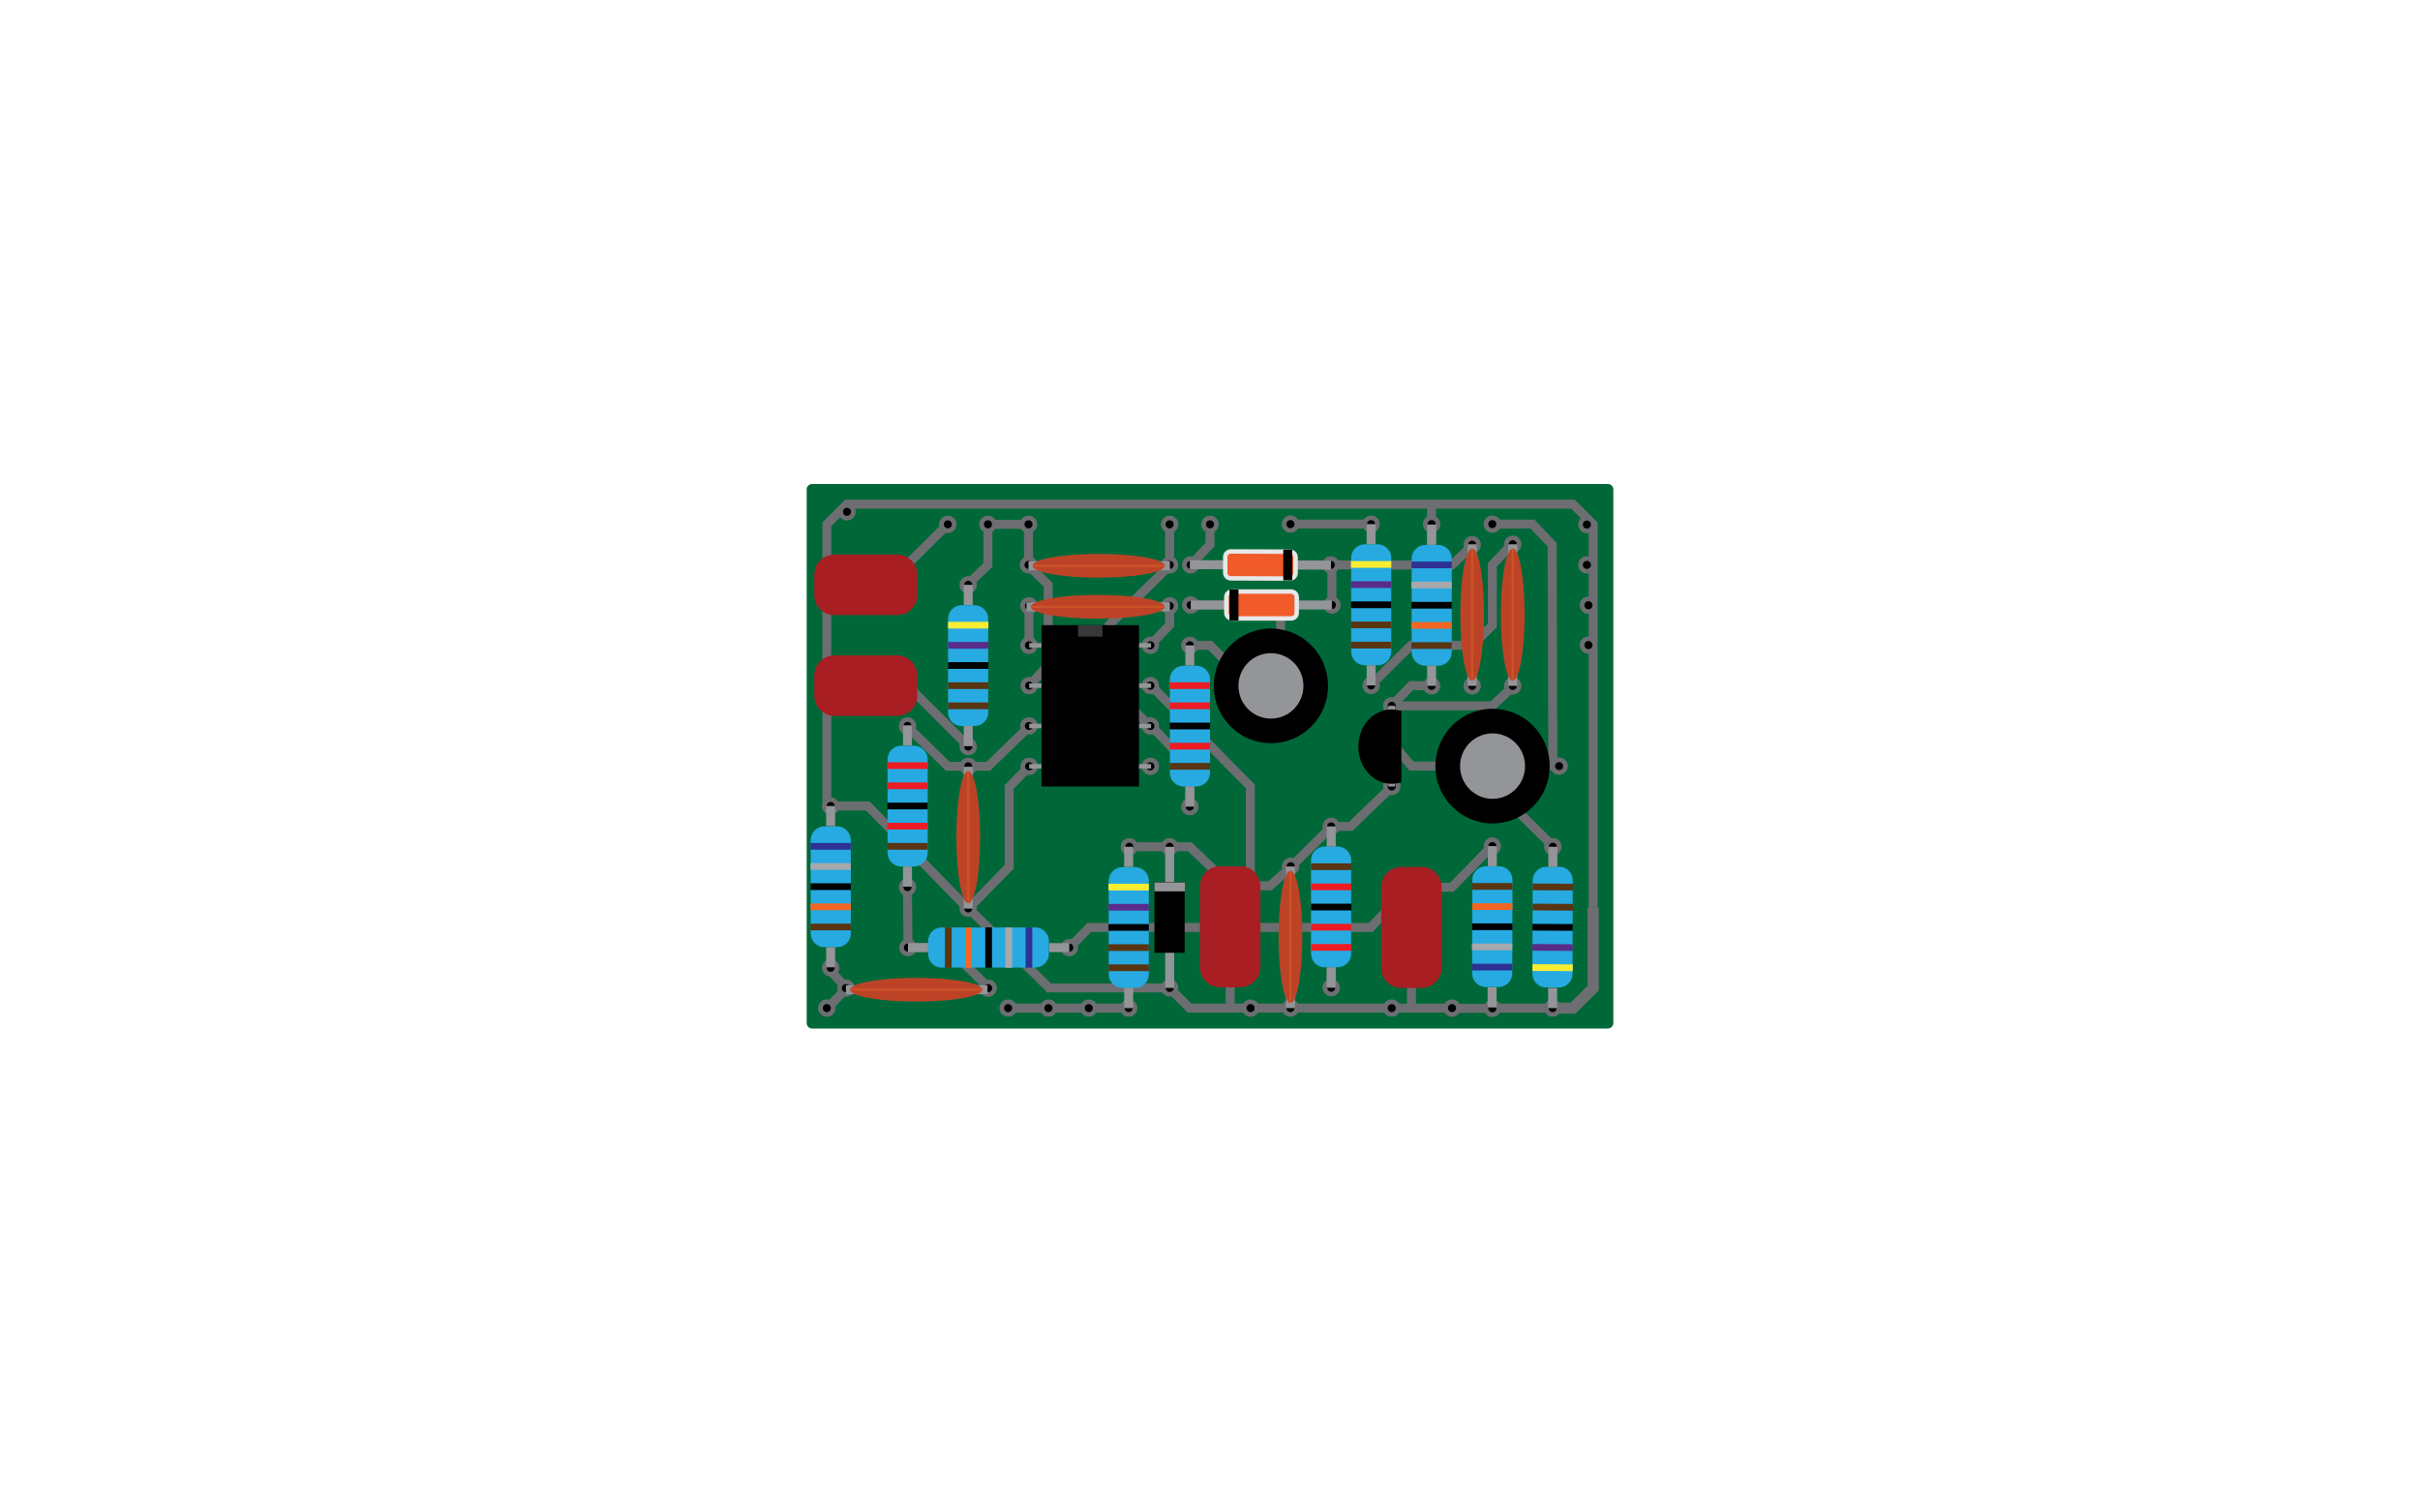 <?xml version="1.0" encoding="utf-8"?>
<!-- Generator: Adobe Illustrator 19.1.0, SVG Export Plug-In . SVG Version: 6.00 Build 0)  -->
<svg version="1.1" xmlns="http://www.w3.org/2000/svg" xmlns:xlink="http://www.w3.org/1999/xlink" x="0px" y="0px"
	 viewBox="0 0 1080 675" style="enable-background:new 0 0 1080 675;" xml:space="preserve">
<style type="text/css">
	.st0{fill:#006838;}
	.st1{fill:none;stroke:#6D6E71;stroke-width:5;stroke-miterlimit:10;}
	.st2{fill:none;stroke:#6D6E71;stroke-width:4;stroke-miterlimit:10;}
	.st3{fill:#6D6E71;stroke:#6D6E71;stroke-width:2;stroke-miterlimit:10;}
	.st4{stroke:#6D6E71;stroke-width:2;stroke-miterlimit:10;}
	.st5{fill:none;stroke:#939598;stroke-width:4;stroke-miterlimit:10;}
	.st6{fill:#BD4327;}
	.st7{fill:none;stroke:#CB5327;stroke-miterlimit:10;}
	.st8{fill:#A91E22;}
	.st9{fill:#27AAE1;}
	.st10{fill:none;stroke:#593512;stroke-width:3;stroke-miterlimit:10;}
	.st11{fill:none;stroke:#000000;stroke-width:3;stroke-miterlimit:10;}
	.st12{fill:none;stroke:#592C8A;stroke-width:3;stroke-miterlimit:10;}
	.st13{fill:none;stroke:#F9ED32;stroke-width:3;stroke-miterlimit:10;}
	.st14{fill:none;stroke:#939598;stroke-width:2;stroke-miterlimit:10;}
	.st15{fill:#383838;}
	.st16{fill:none;stroke:#ED1C24;stroke-width:3;stroke-miterlimit:10;}
	.st17{fill:none;stroke:#F26522;stroke-width:3;stroke-miterlimit:10;}
	.st18{fill:none;stroke:#A7A9AC;stroke-width:3;stroke-miterlimit:10;}
	.st19{fill:none;stroke:#2E3192;stroke-width:3;stroke-miterlimit:10;}
	.st20{fill:#314056;stroke:#939598;stroke-width:4;stroke-miterlimit:10;}
	.st21{fill:#F15A29;stroke:#E6E7E8;stroke-width:2;stroke-miterlimit:10;}
	.st22{fill:none;stroke:#000000;stroke-width:4;stroke-miterlimit:10;}
	.st23{fill:#939598;stroke:#000000;stroke-width:11;stroke-miterlimit:10;}
	.st24{fill:none;stroke:#939598;stroke-width:3;stroke-miterlimit:10;}
</style>
<g id="board">
	<path class="st0" d="M362.4,459h355.2c1.3,0,2.4-1.1,2.4-2.4V218.4c0-1.3-1.1-2.4-2.4-2.4H362.4c-1.3,0-2.4,1.1-2.4,2.4v238.2
		C360,457.9,361.1,459,362.4,459z"/>
</g>
<g id="circuit">
	<line class="st1" x1="711" y1="405" x2="711" y2="432"/>
	<line class="st2" x1="397.8" y1="258.9" x2="421" y2="236"/>
	<line class="st2" x1="522" y1="249.3" x2="522" y2="236.8"/>
	<line class="st2" x1="459" y1="236.8" x2="459" y2="249.3"/>
	<line class="st2" x1="459.2" y1="273.2" x2="459.2" y2="285.2"/>
	<line class="st2" x1="405" y1="398.7" x2="405.2" y2="420.1"/>
	<polyline class="st2" points="440.9,236.8 440.9,252.1 433.9,258.9 	"/>
	<polyline class="st2" points="460.8,254.2 467.8,261 467.8,296.7 461.2,304 	"/>
	<polyline class="st2" points="511.3,322.2 495,306 495,278.9 520.2,254.2 	"/>
	<polyline class="st2" points="522,273.2 522,278.9 515.2,286 	"/>
	<polyline class="st2" points="429.3,342 423,342 406.8,326.1 	"/>
	<polyline class="st2" points="457.4,326.1 441,342 434.8,342 	"/>
	<polyline class="st2" points="457.4,344 450.4,351.2 450.4,386.8 434.1,403.5 	"/>
	<polyline class="st2" points="430,403.5 387.3,359.7 371.8,359.7 369,356.9 369,234 378,225 702,225 711,234 711,405 	"/>
	<line class="st2" x1="443.7" y1="234" x2="456.2" y2="234"/>
	<line class="st2" x1="452.7" y1="449.9" x2="465.1" y2="449.9"/>
	<line class="st2" x1="470.7" y1="449.9" x2="483.1" y2="449.9"/>
	<line class="st2" x1="488.7" y1="449.9" x2="501" y2="449.9"/>
	<polyline class="st2" points="519.3,440.9 468.2,440.9 434.1,407.2 	"/>
	<line class="st2" x1="506.5" y1="377.9" x2="519.3" y2="377.9"/>
	<polyline class="st2" points="555.3,449.9 530.9,449.9 523.9,442.9 	"/>
	<polyline class="st2" points="547.1,393.3 531,377.9 524.8,377.9 	"/>
	<polyline class="st2" points="479.2,421 486.1,413.9 611.8,413.9 627.7,396.9 	"/>
	<line class="st2" x1="549" y1="434.3" x2="549" y2="449.6"/>
	<line class="st2" x1="560.8" y1="449.9" x2="573.2" y2="449.9"/>
	<line class="st2" x1="578.7" y1="449.9" x2="618.3" y2="449.9"/>
	<line class="st2" x1="623.8" y1="449.9" x2="645.3" y2="449.9"/>
	<line class="st2" x1="629.9" y1="434.6" x2="629.9" y2="449.9"/>
	<line class="st2" x1="650.7" y1="450" x2="663.2" y2="450"/>
	<line class="st2" x1="668.8" y1="449.9" x2="690.1" y2="449.9"/>
	<polyline class="st1" points="695.6,449.9 702,449.9 711,441 711,432 	"/>
	<polyline class="st2" points="574.2,388.7 566.8,395.3 551.8,395.3 	"/>
	<line class="st2" x1="578.2" y1="384.8" x2="592.3" y2="370.9"/>
	<polyline class="st2" points="596.8,368.8 602.8,368.8 619.2,353 	"/>
	<line class="st2" x1="594.1" y1="438" x2="594.1" y2="413.9"/>
	<polyline class="st2" points="632.7,396 647.9,396 664,379.5 	"/>
	<line class="st2" x1="691.2" y1="375.8" x2="658.9" y2="343.9"/>
	<line class="st2" x1="677.9" y1="341.9" x2="693" y2="341.9"/>
	<polyline class="st2" points="654.3,341.9 629.9,341.9 623.4,334.2 	"/>
	<polyline class="st2" points="693,339.9 692.7,243.1 683.9,233.9 668.8,233.9 	"/>
	<polyline class="st2" points="531,357.2 531,342 515.5,325.8 	"/>
	<polyline class="st2" points="558,395.3 558,351 515.5,307.8 	"/>
	<polyline class="st2" points="533.8,288 540,288 556.1,304.1 	"/>
	<polyline class="st2" points="540,236.8 540,243 533.3,250.1 	"/>
	<line class="st2" x1="556.1" y1="252.1" x2="568.7" y2="252.1"/>
	<line class="st2" x1="574.2" y1="252.1" x2="591.1" y2="252.1"/>
	<line class="st2" x1="534.2" y1="270" x2="550.6" y2="270"/>
	<line class="st2" x1="556.1" y1="270" x2="568.7" y2="270"/>
	<polyline class="st2" points="574.2,303.8 571.5,301 571.5,272.8 	"/>
	<line class="st2" x1="594.4" y1="267.6" x2="594.4" y2="254.8"/>
	<line class="st2" x1="578.7" y1="233.9" x2="609.2" y2="233.9"/>
	<line class="st2" x1="638.9" y1="231.1" x2="638.9" y2="224.8"/>
	<polyline class="st2" points="596.7,252.1 647.9,252.2 655.2,245.2 	"/>
	<polyline class="st2" points="657,288 629.7,288 613.8,303.8 	"/>
	<line class="st2" x1="657" y1="303.3" x2="657" y2="288"/>
	<polyline class="st2" points="636.2,306.1 629.9,305.9 623,313 	"/>
	<polyline class="st2" points="673.3,308.2 666,315 623.8,315 	"/>
	<polyline class="st2" points="657,288 666,279.1 666,252.1 673,244.7 	"/>
	<polyline class="st2" points="398.7,306 405,306 430.2,331.1 	"/>
	<line class="st2" x1="638.9" y1="236.7" x2="638.9" y2="252.1"/>
	<ellipse class="st3" cx="396" cy="261" rx="2.8" ry="2.8"/>
	<ellipse class="st3" cx="369" cy="261" rx="2.8" ry="2.8"/>
	<ellipse class="st3" cx="396" cy="306" rx="2.8" ry="2.8"/>
	<ellipse class="st3" cx="369" cy="306" rx="2.8" ry="2.8"/>
	<ellipse class="st3" cx="459" cy="234" rx="2.8" ry="2.8"/>
	<ellipse class="st3" cx="440.9" cy="234" rx="2.8" ry="2.8"/>
	<ellipse class="st3" cx="423" cy="234" rx="2.8" ry="2.8"/>
	<ellipse class="st3" cx="540" cy="234" rx="2.8" ry="2.8"/>
	<ellipse class="st3" cx="575.9" cy="233.9" rx="2.8" ry="2.8"/>
	<ellipse class="st3" cx="522" cy="234" rx="2.8" ry="2.8"/>
	<ellipse class="st3" cx="638.9" cy="233.9" rx="2.8" ry="2.8"/>
	<ellipse class="st3" cx="666" cy="233.9" rx="2.8" ry="2.8"/>
	<ellipse class="st3" cx="611.9" cy="233.9" rx="2.8" ry="2.8"/>
	<ellipse class="st3" cx="432.1" cy="261" rx="2.8" ry="2.8"/>
	<ellipse class="st3" cx="459" cy="252.1" rx="2.8" ry="2.8"/>
	<ellipse class="st3" cx="522" cy="252.1" rx="2.8" ry="2.8"/>
	<ellipse class="st3" cx="432.1" cy="333.2" rx="2.8" ry="2.8"/>
	<ellipse class="st3" cx="459.2" cy="270.4" rx="2.8" ry="2.8"/>
	<ellipse class="st3" cx="522" cy="270.4" rx="2.8" ry="2.8"/>
	<ellipse class="st3" cx="459.2" cy="288" rx="2.8" ry="2.8"/>
	<ellipse class="st3" cx="459.3" cy="306" rx="2.8" ry="2.8"/>
	<ellipse class="st3" cx="459.2" cy="324" rx="2.8" ry="2.8"/>
	<ellipse class="st3" cx="459.3" cy="342" rx="2.8" ry="2.8"/>
	<ellipse class="st3" cx="513.4" cy="288" rx="2.8" ry="2.8"/>
	<ellipse class="st3" cx="513.4" cy="306" rx="2.8" ry="2.8"/>
	<ellipse class="st3" cx="513.4" cy="324" rx="2.8" ry="2.8"/>
	<ellipse class="st3" cx="513.4" cy="342" rx="2.8" ry="2.8"/>
	<ellipse class="st3" cx="432.1" cy="342" rx="2.8" ry="2.8"/>
	<ellipse class="st3" cx="432.1" cy="405.4" rx="2.8" ry="2.8"/>
	<ellipse class="st3" cx="405" cy="324" rx="2.8" ry="2.8"/>
	<ellipse class="st3" cx="405" cy="395.9" rx="2.8" ry="2.8"/>
	<ellipse class="st3" cx="370.7" cy="359.7" rx="2.8" ry="2.8"/>
	<ellipse class="st3" cx="370.7" cy="431.9" rx="2.8" ry="2.8"/>
	<ellipse class="st3" cx="377.5" cy="441" rx="2.8" ry="2.8"/>
	<ellipse class="st3" cx="405.2" cy="422.9" rx="2.8" ry="2.8"/>
	<ellipse class="st3" cx="441" cy="441" rx="2.8" ry="2.8"/>
	<ellipse class="st3" cx="477.2" cy="422.9" rx="2.8" ry="2.8"/>
	<ellipse class="st3" cx="369" cy="449.9" rx="2.8" ry="2.8"/>
	<ellipse class="st3" cx="531.4" cy="252.1" rx="2.8" ry="2.8"/>
	<ellipse class="st3" cx="531.4" cy="270" rx="2.8" ry="2.8"/>
	<ellipse class="st3" cx="593.9" cy="252.1" rx="2.8" ry="2.8"/>
	<ellipse class="st3" cx="594.4" cy="270" rx="2.8" ry="2.8"/>
	<ellipse class="st3" cx="531" cy="288" rx="2.8" ry="2.8"/>
	<ellipse class="st3" cx="531" cy="360" rx="2.8" ry="2.8"/>
	<ellipse class="st3" cx="611.9" cy="305.9" rx="2.8" ry="2.8"/>
	<ellipse class="st3" cx="638.9" cy="306.1" rx="2.8" ry="2.8"/>
	<ellipse class="st3" cx="675.1" cy="306.1" rx="2.8" ry="2.8"/>
	<ellipse class="st3" cx="657" cy="306.1" rx="2.8" ry="2.8"/>
	<ellipse class="st3" cx="657" cy="243.1" rx="2.8" ry="2.8"/>
	<ellipse class="st3" cx="675.1" cy="242.9" rx="2.8" ry="2.8"/>
	<ellipse class="st3" cx="621.1" cy="315" rx="2.8" ry="2.8"/>
	<ellipse class="st3" cx="621.1" cy="351" rx="2.8" ry="2.8"/>
	<ellipse class="st3" cx="621.1" cy="332.7" rx="2.8" ry="2.8"/>
	<ellipse class="st3" cx="693" cy="377.9" rx="2.8" ry="2.8"/>
	<ellipse class="st3" cx="666" cy="377.6" rx="2.8" ry="2.8"/>
	<ellipse class="st3" cx="692.9" cy="449.9" rx="2.8" ry="2.8"/>
	<ellipse class="st3" cx="666" cy="450" rx="2.8" ry="2.8"/>
	<ellipse class="st3" cx="594.1" cy="440.8" rx="2.8" ry="2.8"/>
	<ellipse class="st3" cx="594.1" cy="368.8" rx="2.8" ry="2.8"/>
	<ellipse class="st3" cx="576" cy="386.6" rx="2.8" ry="2.8"/>
	<ellipse class="st3" cx="575.9" cy="449.9" rx="2.8" ry="2.8"/>
	<ellipse class="st3" cx="549" cy="431.5" rx="2.8" ry="2.8"/>
	<ellipse class="st3" cx="549" cy="395.3" rx="2.8" ry="2.8"/>
	<ellipse class="st3" cx="522" cy="440.9" rx="2.8" ry="2.8"/>
	<ellipse class="st3" cx="522" cy="377.9" rx="2.8" ry="2.8"/>
	<ellipse class="st3" cx="503.7" cy="449.9" rx="2.8" ry="2.8"/>
	<ellipse class="st3" cx="504" cy="377.9" rx="2.8" ry="2.8"/>
	<ellipse class="st3" cx="558" cy="306.1" rx="2.8" ry="2.8"/>
	<ellipse class="st3" cx="576" cy="305.9" rx="2.8" ry="2.8"/>
	<ellipse class="st3" cx="657" cy="341.9" rx="2.8" ry="2.8"/>
	<ellipse class="st3" cx="675.1" cy="341.9" rx="2.8" ry="2.8"/>
	<ellipse class="st3" cx="629.9" cy="431.8" rx="2.8" ry="2.8"/>
	<ellipse class="st3" cx="629.9" cy="396" rx="2.8" ry="2.8"/>
	<ellipse class="st3" cx="708.2" cy="234.1" rx="2.8" ry="2.8"/>
	<ellipse class="st3" cx="708.9" cy="270.1" rx="2.8" ry="2.8"/>
	<ellipse class="st3" cx="708.2" cy="252.1" rx="2.8" ry="2.8"/>
	<ellipse class="st3" cx="708.9" cy="287.9" rx="2.8" ry="2.8"/>
	<ellipse class="st3" cx="695.8" cy="341.9" rx="2.8" ry="2.8"/>
	<ellipse class="st3" cx="648" cy="449.9" rx="2.8" ry="2.8"/>
	<ellipse class="st3" cx="621.1" cy="449.9" rx="2.8" ry="2.8"/>
	<ellipse class="st3" cx="558.1" cy="449.9" rx="2.8" ry="2.8"/>
	<ellipse class="st3" cx="485.9" cy="449.9" rx="2.8" ry="2.8"/>
	<ellipse class="st3" cx="467.9" cy="449.9" rx="2.8" ry="2.8"/>
	<ellipse class="st3" cx="449.9" cy="449.9" rx="2.8" ry="2.8"/>
	<ellipse class="st3" cx="553.3" cy="252.1" rx="2.8" ry="2.8"/>
	<ellipse class="st3" cx="571.5" cy="252.1" rx="2.8" ry="2.8"/>
	<ellipse class="st3" cx="553.3" cy="270" rx="2.8" ry="2.8"/>
	<ellipse class="st3" cx="571.5" cy="270" rx="2.8" ry="2.8"/>
	<ellipse class="st3" cx="378" cy="228.4" rx="2.8" ry="2.8"/>
	<polyline class="st2" points="407.9,422.9 422.9,422.9 439.3,438.9 	"/>
	<line class="st2" x1="371.1" y1="433.7" x2="375.8" y2="438.9"/>
	<line class="st2" x1="375.8" y1="443.2" x2="371.1" y2="448"/>
</g>
<g id="holes">
	<ellipse class="st4" cx="396" cy="261" rx="2.8" ry="2.8"/>
	<ellipse class="st4" cx="369" cy="261" rx="2.8" ry="2.8"/>
	<ellipse class="st4" cx="396" cy="306" rx="2.8" ry="2.8"/>
	<ellipse class="st4" cx="369" cy="306" rx="2.8" ry="2.8"/>
	<ellipse class="st4" cx="459" cy="234" rx="2.8" ry="2.8"/>
	<ellipse class="st4" cx="440.9" cy="234" rx="2.8" ry="2.8"/>
	<ellipse class="st4" cx="423" cy="234" rx="2.8" ry="2.8"/>
	<ellipse class="st4" cx="540" cy="234" rx="2.8" ry="2.8"/>
	<ellipse class="st4" cx="575.9" cy="233.9" rx="2.8" ry="2.8"/>
	<ellipse class="st4" cx="522" cy="234" rx="2.8" ry="2.8"/>
	<ellipse class="st4" cx="638.9" cy="233.9" rx="2.8" ry="2.8"/>
	<ellipse class="st4" cx="666" cy="233.9" rx="2.8" ry="2.8"/>
	<ellipse class="st4" cx="611.9" cy="233.9" rx="2.8" ry="2.8"/>
	<ellipse class="st4" cx="432.1" cy="261" rx="2.8" ry="2.8"/>
	<ellipse class="st4" cx="459" cy="252.1" rx="2.8" ry="2.8"/>
	<ellipse class="st4" cx="522" cy="252.1" rx="2.8" ry="2.8"/>
	<ellipse class="st4" cx="432.1" cy="333.2" rx="2.8" ry="2.8"/>
	<ellipse class="st4" cx="459.2" cy="270.4" rx="2.8" ry="2.8"/>
	<ellipse class="st4" cx="522" cy="270.4" rx="2.8" ry="2.8"/>
	<ellipse class="st4" cx="459.2" cy="288" rx="2.8" ry="2.8"/>
	<ellipse class="st4" cx="459.3" cy="306" rx="2.8" ry="2.8"/>
	<ellipse class="st4" cx="459.2" cy="324" rx="2.8" ry="2.8"/>
	<ellipse class="st4" cx="459.3" cy="342" rx="2.8" ry="2.8"/>
	<ellipse class="st4" cx="513.4" cy="288" rx="2.8" ry="2.8"/>
	<ellipse class="st4" cx="513.4" cy="306" rx="2.8" ry="2.8"/>
	<ellipse class="st4" cx="513.4" cy="324" rx="2.8" ry="2.8"/>
	<ellipse class="st4" cx="513.4" cy="342" rx="2.8" ry="2.8"/>
	<ellipse class="st4" cx="432.1" cy="342" rx="2.8" ry="2.8"/>
	<ellipse class="st4" cx="432.1" cy="405.4" rx="2.8" ry="2.8"/>
	<ellipse class="st4" cx="405" cy="324" rx="2.8" ry="2.8"/>
	<ellipse class="st4" cx="405" cy="395.9" rx="2.8" ry="2.8"/>
	<ellipse class="st4" cx="370.7" cy="359.7" rx="2.8" ry="2.8"/>
	<ellipse class="st4" cx="370.7" cy="431.9" rx="2.8" ry="2.8"/>
	<ellipse class="st4" cx="377.5" cy="441" rx="2.8" ry="2.8"/>
	<ellipse class="st4" cx="405.2" cy="422.9" rx="2.8" ry="2.8"/>
	<ellipse class="st4" cx="441" cy="441" rx="2.8" ry="2.8"/>
	<ellipse class="st4" cx="477.2" cy="422.9" rx="2.8" ry="2.8"/>
	<ellipse class="st4" cx="369" cy="449.9" rx="2.8" ry="2.8"/>
	<ellipse class="st4" cx="531.4" cy="252.1" rx="2.8" ry="2.8"/>
	<ellipse class="st4" cx="531.4" cy="270" rx="2.8" ry="2.8"/>
	<ellipse class="st4" cx="593.9" cy="252.1" rx="2.8" ry="2.8"/>
	<ellipse class="st4" cx="594.4" cy="270" rx="2.8" ry="2.8"/>
	<ellipse class="st4" cx="531" cy="288" rx="2.8" ry="2.8"/>
	<ellipse class="st4" cx="531" cy="360" rx="2.8" ry="2.8"/>
	<ellipse class="st4" cx="611.9" cy="305.9" rx="2.8" ry="2.8"/>
	<ellipse class="st4" cx="638.9" cy="306.1" rx="2.8" ry="2.8"/>
	<ellipse class="st4" cx="675.1" cy="306.1" rx="2.8" ry="2.8"/>
	<ellipse class="st4" cx="657" cy="306.1" rx="2.8" ry="2.8"/>
	<ellipse class="st4" cx="657" cy="243.1" rx="2.8" ry="2.8"/>
	<ellipse class="st4" cx="675.1" cy="242.9" rx="2.8" ry="2.8"/>
	<ellipse class="st4" cx="621.1" cy="315" rx="2.8" ry="2.8"/>
	<ellipse class="st4" cx="621.1" cy="351" rx="2.8" ry="2.8"/>
	<ellipse class="st4" cx="621.1" cy="332.7" rx="2.8" ry="2.8"/>
	<ellipse class="st4" cx="693" cy="377.9" rx="2.8" ry="2.8"/>
	<ellipse class="st4" cx="666" cy="377.6" rx="2.8" ry="2.8"/>
	<ellipse class="st4" cx="692.9" cy="449.9" rx="2.8" ry="2.8"/>
	<ellipse class="st4" cx="666" cy="450" rx="2.8" ry="2.8"/>
	<ellipse class="st4" cx="594.1" cy="440.8" rx="2.8" ry="2.8"/>
	<ellipse class="st4" cx="594.1" cy="368.8" rx="2.8" ry="2.8"/>
	<ellipse class="st4" cx="576" cy="386.6" rx="2.8" ry="2.8"/>
	<ellipse class="st4" cx="575.9" cy="449.9" rx="2.8" ry="2.8"/>
	<ellipse class="st4" cx="549" cy="431.5" rx="2.8" ry="2.8"/>
	<ellipse class="st4" cx="549" cy="395.3" rx="2.8" ry="2.8"/>
	<ellipse class="st4" cx="522" cy="440.9" rx="2.8" ry="2.8"/>
	<ellipse class="st4" cx="522" cy="377.9" rx="2.8" ry="2.8"/>
	<ellipse class="st4" cx="503.7" cy="449.9" rx="2.8" ry="2.8"/>
	<ellipse class="st4" cx="504" cy="377.9" rx="2.8" ry="2.8"/>
	<ellipse class="st4" cx="558" cy="306.1" rx="2.8" ry="2.8"/>
	<ellipse class="st4" cx="576" cy="305.9" rx="2.8" ry="2.8"/>
	<ellipse class="st4" cx="657" cy="341.9" rx="2.8" ry="2.8"/>
	<ellipse class="st4" cx="675.1" cy="341.9" rx="2.8" ry="2.8"/>
	<ellipse class="st4" cx="629.9" cy="431.8" rx="2.8" ry="2.8"/>
	<ellipse class="st4" cx="629.9" cy="396" rx="2.8" ry="2.8"/>
	<ellipse class="st4" cx="708.2" cy="234.1" rx="2.8" ry="2.8"/>
	<ellipse class="st4" cx="708.9" cy="270.1" rx="2.8" ry="2.8"/>
	<ellipse class="st4" cx="708.2" cy="252.1" rx="2.8" ry="2.8"/>
	<ellipse class="st4" cx="708.9" cy="287.9" rx="2.8" ry="2.8"/>
	<ellipse class="st4" cx="695.8" cy="341.9" rx="2.8" ry="2.8"/>
	<ellipse class="st4" cx="648" cy="449.9" rx="2.8" ry="2.8"/>
	<ellipse class="st4" cx="621.1" cy="449.9" rx="2.8" ry="2.8"/>
	<ellipse class="st4" cx="558.1" cy="449.9" rx="2.8" ry="2.8"/>
	<ellipse class="st4" cx="485.9" cy="449.9" rx="2.8" ry="2.8"/>
	<ellipse class="st4" cx="467.9" cy="449.9" rx="2.8" ry="2.8"/>
	<ellipse class="st4" cx="449.9" cy="449.9" rx="2.8" ry="2.8"/>
	<ellipse class="st4" cx="553.3" cy="252.1" rx="2.8" ry="2.8"/>
	<ellipse class="st4" cx="571.5" cy="252.1" rx="2.8" ry="2.8"/>
	<ellipse class="st4" cx="553.3" cy="270" rx="2.8" ry="2.8"/>
	<ellipse class="st4" cx="571.5" cy="270" rx="2.8" ry="2.8"/>
	<ellipse class="st4" cx="378" cy="228.4" rx="2.8" ry="2.8"/>
</g>
<g id="parts">
	<g>
		<line class="st5" x1="459" y1="252.5" x2="522.1" y2="252.5"/>
		<ellipse class="st6" cx="490.3" cy="252.5" rx="29.5" ry="5.3"/>
		<line class="st7" x1="461" y1="252.5" x2="519.7" y2="252.5"/>
	</g>
	<g>
		<line class="st5" x1="458.1" y1="270.8" x2="522.1" y2="270.8"/>
		<ellipse class="st6" cx="489.9" cy="270.8" rx="29.9" ry="5.3"/>
		<line class="st7" x1="460.1" y1="270.8" x2="519.6" y2="270.8"/>
	</g>
	<g>
		<path class="st8" d="M409.4,256.5v9c0,5-4,9-9,9h-28c-5,0-9-4-9-9v-9c0-5,4-9,9-9h28C405.3,247.5,409.4,251.5,409.4,256.5z"/>
	</g>
	<g>
		<path class="st8" d="M409.4,301.5v9c0,4.9-4,9-9,9h-28c-5,0-9-4.1-9-9v-9c0-4.9,4-9,9-9h28C405.3,292.5,409.4,296.6,409.4,301.5z"
			/>
	</g>
	<g>
		<path class="st9" d="M434.9,324h-5.7c-3.4,0-6.1-2.8-6.1-6.1v-41.7c0-3.4,2.8-6.1,6.1-6.1h5.7c3.4,0,6.1,2.8,6.1,6.1v41.7
			C441.1,321.2,438.3,324,434.9,324z"/>
		<line class="st5" x1="432.1" y1="270" x2="432.1" y2="261"/>
		<line class="st5" x1="432.1" y1="324" x2="432.1" y2="333"/>
		<line class="st10" x1="423.1" y1="315" x2="441.1" y2="315"/>
		<line class="st10" x1="423.1" y1="306" x2="441.1" y2="306"/>
		<line class="st11" x1="423.1" y1="297" x2="441.1" y2="297"/>
		<line class="st12" x1="423.1" y1="288" x2="441.1" y2="288"/>
		<line class="st13" x1="423.1" y1="279" x2="441.1" y2="279"/>
	</g>
	<g>
		<line class="st14" x1="459.3" y1="342" x2="470.2" y2="342"/>
		<line class="st14" x1="459.3" y1="324" x2="470.2" y2="324"/>
		<line class="st14" x1="459.3" y1="288" x2="470.2" y2="288"/>
		<line class="st14" x1="459.3" y1="306" x2="470.2" y2="306"/>
		<line class="st14" x1="502.8" y1="288" x2="513.7" y2="288"/>
		<line class="st14" x1="502.8" y1="306" x2="513.7" y2="306"/>
		<line class="st14" x1="502.8" y1="324" x2="513.7" y2="324"/>
		<line class="st14" x1="502.8" y1="342" x2="513.7" y2="342"/>
		<rect x="464.8" y="279" width="43.5" height="72"/>
		<rect x="481.1" y="279" class="st15" width="10.9" height="5.1"/>
	</g>
	<g>
		<line class="st5" x1="432.1" y1="342.2" x2="432.1" y2="405.5"/>
		<ellipse class="st6" cx="432.1" cy="373.6" rx="5.3" ry="29.5"/>
		<line class="st7" x1="432.1" y1="344.2" x2="432.1" y2="403"/>
	</g>
	<g>
		<path class="st9" d="M407.9,386.7h-5.7c-3.4,0-6.1-2.8-6.1-6.1v-41.7c0-3.4,2.8-6.1,6.1-6.1h5.7c3.4,0,6.1,2.8,6.1,6.1v41.7
			C414,384,411.2,386.7,407.9,386.7z"/>
		<line class="st5" x1="405" y1="332.7" x2="405" y2="323.7"/>
		<line class="st5" x1="405" y1="386.7" x2="405" y2="395.7"/>
		<line class="st10" x1="396" y1="377.7" x2="414" y2="377.7"/>
		<line class="st16" x1="396" y1="368.7" x2="414" y2="368.7"/>
		<line class="st11" x1="396" y1="359.7" x2="414" y2="359.7"/>
		<line class="st16" x1="396" y1="350.7" x2="414" y2="350.7"/>
		<line class="st16" x1="396" y1="341.7" x2="414" y2="341.7"/>
	</g>
	<g>
		<path class="st9" d="M373.6,422.7h-5.7c-3.4,0-6.1-2.8-6.1-6.1v-41.7c0-3.4,2.8-6.1,6.1-6.1h5.7c3.4,0,6.1,2.8,6.1,6.1v41.7
			C379.7,420,376.9,422.7,373.6,422.7z"/>
		<line class="st5" x1="370.7" y1="368.7" x2="370.7" y2="359.7"/>
		<line class="st5" x1="370.7" y1="422.7" x2="370.7" y2="431.7"/>
		<line class="st10" x1="361.7" y1="413.7" x2="379.7" y2="413.7"/>
		<line class="st17" x1="361.7" y1="404.7" x2="379.7" y2="404.7"/>
		<line class="st11" x1="361.7" y1="395.7" x2="379.7" y2="395.7"/>
		<line class="st18" x1="361.7" y1="386.7" x2="379.7" y2="386.7"/>
		<line class="st19" x1="361.7" y1="377.7" x2="379.7" y2="377.7"/>
	</g>
	<g>
		<path class="st9" d="M414.2,425.7V420c0-3.4,2.8-6.1,6.1-6.1H462c3.4,0,6.1,2.8,6.1,6.1v5.7c0,3.4-2.8,6.1-6.1,6.1h-41.7
			C416.9,431.9,414.2,429.1,414.2,425.7z"/>
		<line class="st5" x1="468.2" y1="422.9" x2="477.2" y2="422.9"/>
		<line class="st5" x1="414.2" y1="422.9" x2="405.2" y2="422.9"/>
		<line class="st10" x1="423.2" y1="413.9" x2="423.2" y2="431.9"/>
		<line class="st17" x1="432.2" y1="413.9" x2="432.2" y2="431.9"/>
		<line class="st11" x1="441.2" y1="413.9" x2="441.2" y2="431.9"/>
		<line class="st18" x1="450.2" y1="413.9" x2="450.2" y2="431.9"/>
		<line class="st19" x1="459.2" y1="413.9" x2="459.2" y2="431.9"/>
	</g>
	<g>
		<line class="st5" x1="377.5" y1="441.7" x2="440.7" y2="441.7"/>
		<ellipse class="st6" cx="408.9" cy="441.7" rx="29.5" ry="5.3"/>
		<line class="st7" x1="379.6" y1="441.7" x2="438.3" y2="441.7"/>
	</g>
	<g>
		<line class="st20" x1="531.4" y1="270" x2="594.4" y2="270"/>
		<path class="st21" d="M578.7,266.5v7c0,1.4-1.1,2.5-2.5,2.5h-26.4c-1.4,0-2.5-1.1-2.5-2.5v-7c0-1.4,1.1-2.5,2.5-2.5h26.4
			C577.5,264,578.7,265.1,578.7,266.5z"/>
		<line class="st22" x1="550.7" y1="276.9" x2="550.7" y2="263.1"/>
	</g>
	<g>
		<line class="st20" x1="594" y1="252.2" x2="531" y2="252"/>
		<path class="st21" d="M546.8,255.6l0-7c0-1.4,1.1-2.5,2.5-2.5l26.4,0.1c1.4,0,2.5,1.1,2.5,2.5l0,7c0,1.4-1.1,2.5-2.5,2.5
			l-26.4-0.1C547.9,258.1,546.8,257,546.8,255.6z"/>
		<line class="st22" x1="574.7" y1="245.3" x2="574.7" y2="259"/>
	</g>
	<g>
		<path class="st9" d="M614.8,296.9h-5.7c-3.4,0-6.1-2.8-6.1-6.1V249c0-3.4,2.8-6.1,6.1-6.1h5.7c3.4,0,6.1,2.8,6.1,6.1v41.7
			C620.9,294.1,618.2,296.9,614.8,296.9z"/>
		<line class="st5" x1="611.9" y1="242.9" x2="611.9" y2="233.9"/>
		<line class="st5" x1="611.9" y1="296.9" x2="611.9" y2="305.9"/>
		<line class="st10" x1="602.9" y1="287.9" x2="620.9" y2="287.9"/>
		<line class="st10" x1="602.9" y1="278.9" x2="620.9" y2="278.9"/>
		<line class="st11" x1="602.9" y1="269.9" x2="620.9" y2="269.9"/>
		<line class="st12" x1="602.9" y1="260.9" x2="620.9" y2="260.9"/>
		<line class="st13" x1="602.9" y1="251.9" x2="620.9" y2="251.9"/>
	</g>
	<g>
		<line class="st5" x1="675.1" y1="242.9" x2="675.1" y2="306.1"/>
		<ellipse class="st6" cx="675.1" cy="274.3" rx="5.3" ry="29.5"/>
		<line class="st7" x1="675.1" y1="244.9" x2="675.1" y2="303.7"/>
	</g>
	<g>
		<line class="st5" x1="657" y1="242.9" x2="657" y2="306.1"/>
		<ellipse class="st6" cx="657" cy="274.3" rx="5.3" ry="29.5"/>
		<line class="st7" x1="657" y1="244.9" x2="657" y2="303.7"/>
	</g>
	<g>
		<path class="st9" d="M641.8,297.1h-5.7c-3.4,0-6.1-2.8-6.1-6.1v-41.7c0-3.4,2.8-6.1,6.1-6.1h5.7c3.4,0,6.1,2.8,6.1,6.1v41.7
			C647.9,294.3,645.2,297.1,641.8,297.1z"/>
		<line class="st5" x1="638.9" y1="243.1" x2="638.9" y2="234.1"/>
		<line class="st5" x1="638.9" y1="297.1" x2="638.9" y2="306.1"/>
		<line class="st10" x1="629.9" y1="288.1" x2="647.9" y2="288.1"/>
		<line class="st17" x1="629.9" y1="279.1" x2="647.9" y2="279.1"/>
		<line class="st11" x1="629.9" y1="270.1" x2="647.9" y2="270.1"/>
		<line class="st18" x1="629.9" y1="261.1" x2="647.9" y2="261.1"/>
		<line class="st19" x1="629.9" y1="252.1" x2="647.9" y2="252.1"/>
	</g>
	<g>
		<ellipse class="st23" cx="666.1" cy="341.9" rx="20" ry="20.1"/>
	</g>
	<g>
		<path class="st8" d="M553.5,440.6h-9c-5,0-9-4-9-9v-36c0-5,4-9,9-9h9c5,0,9,4,9,9v36C562.5,436.5,558.4,440.6,553.5,440.6z"/>
	</g>
	<g>
		<path class="st9" d="M533.9,351h-5.7c-3.4,0-6.1-2.8-6.1-6.1v-41.7c0-3.4,2.8-6.1,6.1-6.1h5.7c3.4,0,6.1,2.8,6.1,6.1v41.7
			C540,348.2,537.3,351,533.9,351z"/>
		<line class="st5" x1="531" y1="297" x2="531" y2="288"/>
		<line class="st5" x1="531" y1="351" x2="531" y2="360"/>
		<line class="st10" x1="522" y1="342" x2="540" y2="342"/>
		<line class="st16" x1="522" y1="333" x2="540" y2="333"/>
		<line class="st11" x1="522" y1="324" x2="540" y2="324"/>
		<line class="st16" x1="522" y1="315" x2="540" y2="315"/>
		<line class="st16" x1="522" y1="306" x2="540" y2="306"/>
	</g>
	<g>
		<path class="st9" d="M506.6,440.9h-5.7c-3.4,0-6.1-2.8-6.1-6.1v-41.7c0-3.4,2.8-6.1,6.1-6.1h5.7c3.4,0,6.1,2.8,6.1,6.1v41.7
			C512.7,438.2,510,440.9,506.6,440.9z"/>
		<line class="st5" x1="503.7" y1="386.9" x2="503.7" y2="377.9"/>
		<line class="st5" x1="503.7" y1="440.9" x2="503.7" y2="449.9"/>
		<line class="st10" x1="494.7" y1="431.9" x2="512.7" y2="431.9"/>
		<line class="st10" x1="494.7" y1="422.9" x2="512.7" y2="422.9"/>
		<line class="st11" x1="494.7" y1="413.9" x2="512.7" y2="413.9"/>
		<line class="st12" x1="494.7" y1="404.9" x2="512.7" y2="404.9"/>
		<line class="st13" x1="494.7" y1="395.9" x2="512.7" y2="395.9"/>
	</g>
	<g>
		<line class="st5" x1="522" y1="377.9" x2="522" y2="440.9"/>
		<rect x="515.2" y="393.7" width="13.5" height="31.5"/>
		<line class="st5" x1="515.2" y1="395.8" x2="528.8" y2="395.8"/>
	</g>
	<g>
		<ellipse class="st23" cx="567.2" cy="306.1" rx="20" ry="20.1"/>
	</g>
	<g>
		<line class="st5" x1="575.9" y1="386.7" x2="575.9" y2="449.9"/>
		<ellipse class="st6" cx="575.9" cy="418.1" rx="5.3" ry="29.5"/>
		<line class="st7" x1="575.9" y1="388.7" x2="575.9" y2="447.5"/>
	</g>
	<g>
		<path class="st9" d="M591.2,377.8h5.7c3.4,0,6.1,2.8,6.1,6.1v41.7c0,3.4-2.8,6.1-6.1,6.1h-5.7c-3.4,0-6.1-2.8-6.1-6.1v-41.7
			C585.1,380.6,587.8,377.8,591.2,377.8z"/>
		<line class="st5" x1="594.1" y1="431.8" x2="594.1" y2="440.8"/>
		<line class="st5" x1="594.1" y1="377.8" x2="594.1" y2="368.8"/>
		<line class="st10" x1="603.1" y1="386.8" x2="585.1" y2="386.8"/>
		<line class="st16" x1="603.1" y1="395.8" x2="585.1" y2="395.8"/>
		<line class="st11" x1="603.1" y1="404.8" x2="585.1" y2="404.8"/>
		<line class="st16" x1="603.1" y1="413.8" x2="585.1" y2="413.8"/>
		<line class="st16" x1="603.1" y1="422.8" x2="585.1" y2="422.8"/>
	</g>
	<g>
		<path class="st9" d="M690.1,386.8l5.7,0c3.4,0,6.1,2.8,6.1,6.1l-0.1,41.7c0,3.4-2.8,6.1-6.1,6.1l-5.7,0c-3.4,0-6.1-2.8-6.1-6.1
			L684,393C684,389.6,686.8,386.8,690.1,386.8z"/>
		<line class="st5" x1="692.9" y1="440.9" x2="692.9" y2="449.9"/>
		<line class="st5" x1="693" y1="386.9" x2="693" y2="377.9"/>
		<line class="st10" x1="702" y1="395.9" x2="684" y2="395.8"/>
		<line class="st10" x1="702" y1="404.9" x2="684" y2="404.8"/>
		<line class="st11" x1="701.9" y1="413.9" x2="683.9" y2="413.8"/>
		<line class="st12" x1="701.9" y1="422.9" x2="683.9" y2="422.8"/>
		<line class="st13" x1="701.9" y1="431.9" x2="683.9" y2="431.8"/>
	</g>
	<g>
		<path class="st9" d="M663.2,386.6l5.7,0c3.4,0,6.1,2.8,6.1,6.1l-0.1,41.7c0,3.4-2.8,6.1-6.1,6.1l-5.7,0c-3.4,0-6.1-2.8-6.1-6.1
			l0.1-41.7C657,389.3,659.8,386.6,663.2,386.6z"/>
		<line class="st5" x1="665.9" y1="440.6" x2="665.9" y2="449.6"/>
		<line class="st5" x1="666" y1="386.6" x2="666" y2="377.6"/>
		<line class="st10" x1="675" y1="395.6" x2="657" y2="395.6"/>
		<line class="st17" x1="675" y1="404.6" x2="657" y2="404.6"/>
		<line class="st11" x1="675" y1="413.6" x2="657" y2="413.6"/>
		<line class="st18" x1="674.9" y1="422.6" x2="656.9" y2="422.6"/>
		<line class="st19" x1="674.9" y1="431.6" x2="656.9" y2="431.6"/>
	</g>
	<g>
		<path class="st8" d="M634.4,440.9h-9c-5,0-9-4-9-9v-36c0-5,4-9,9-9h9c5,0,9,4,9,9v36C643.4,436.8,639.4,440.9,634.4,440.9z"/>
	</g>
	<g>
		<line class="st24" x1="621.1" y1="315" x2="621.1" y2="324"/>
		<line class="st24" x1="621.1" y1="351" x2="621.1" y2="342"/>
		<path d="M625.4,349.1c-1.4,0.5-2.9,0.7-4.4,0.7c-8.2,0-14.8-7.5-14.8-16.6c0-9.2,6.6-16.6,14.8-16.6c1.5,0,3,0.3,4.4,0.7
			L625.4,349.1z"/>
	</g>
</g>
</svg>
